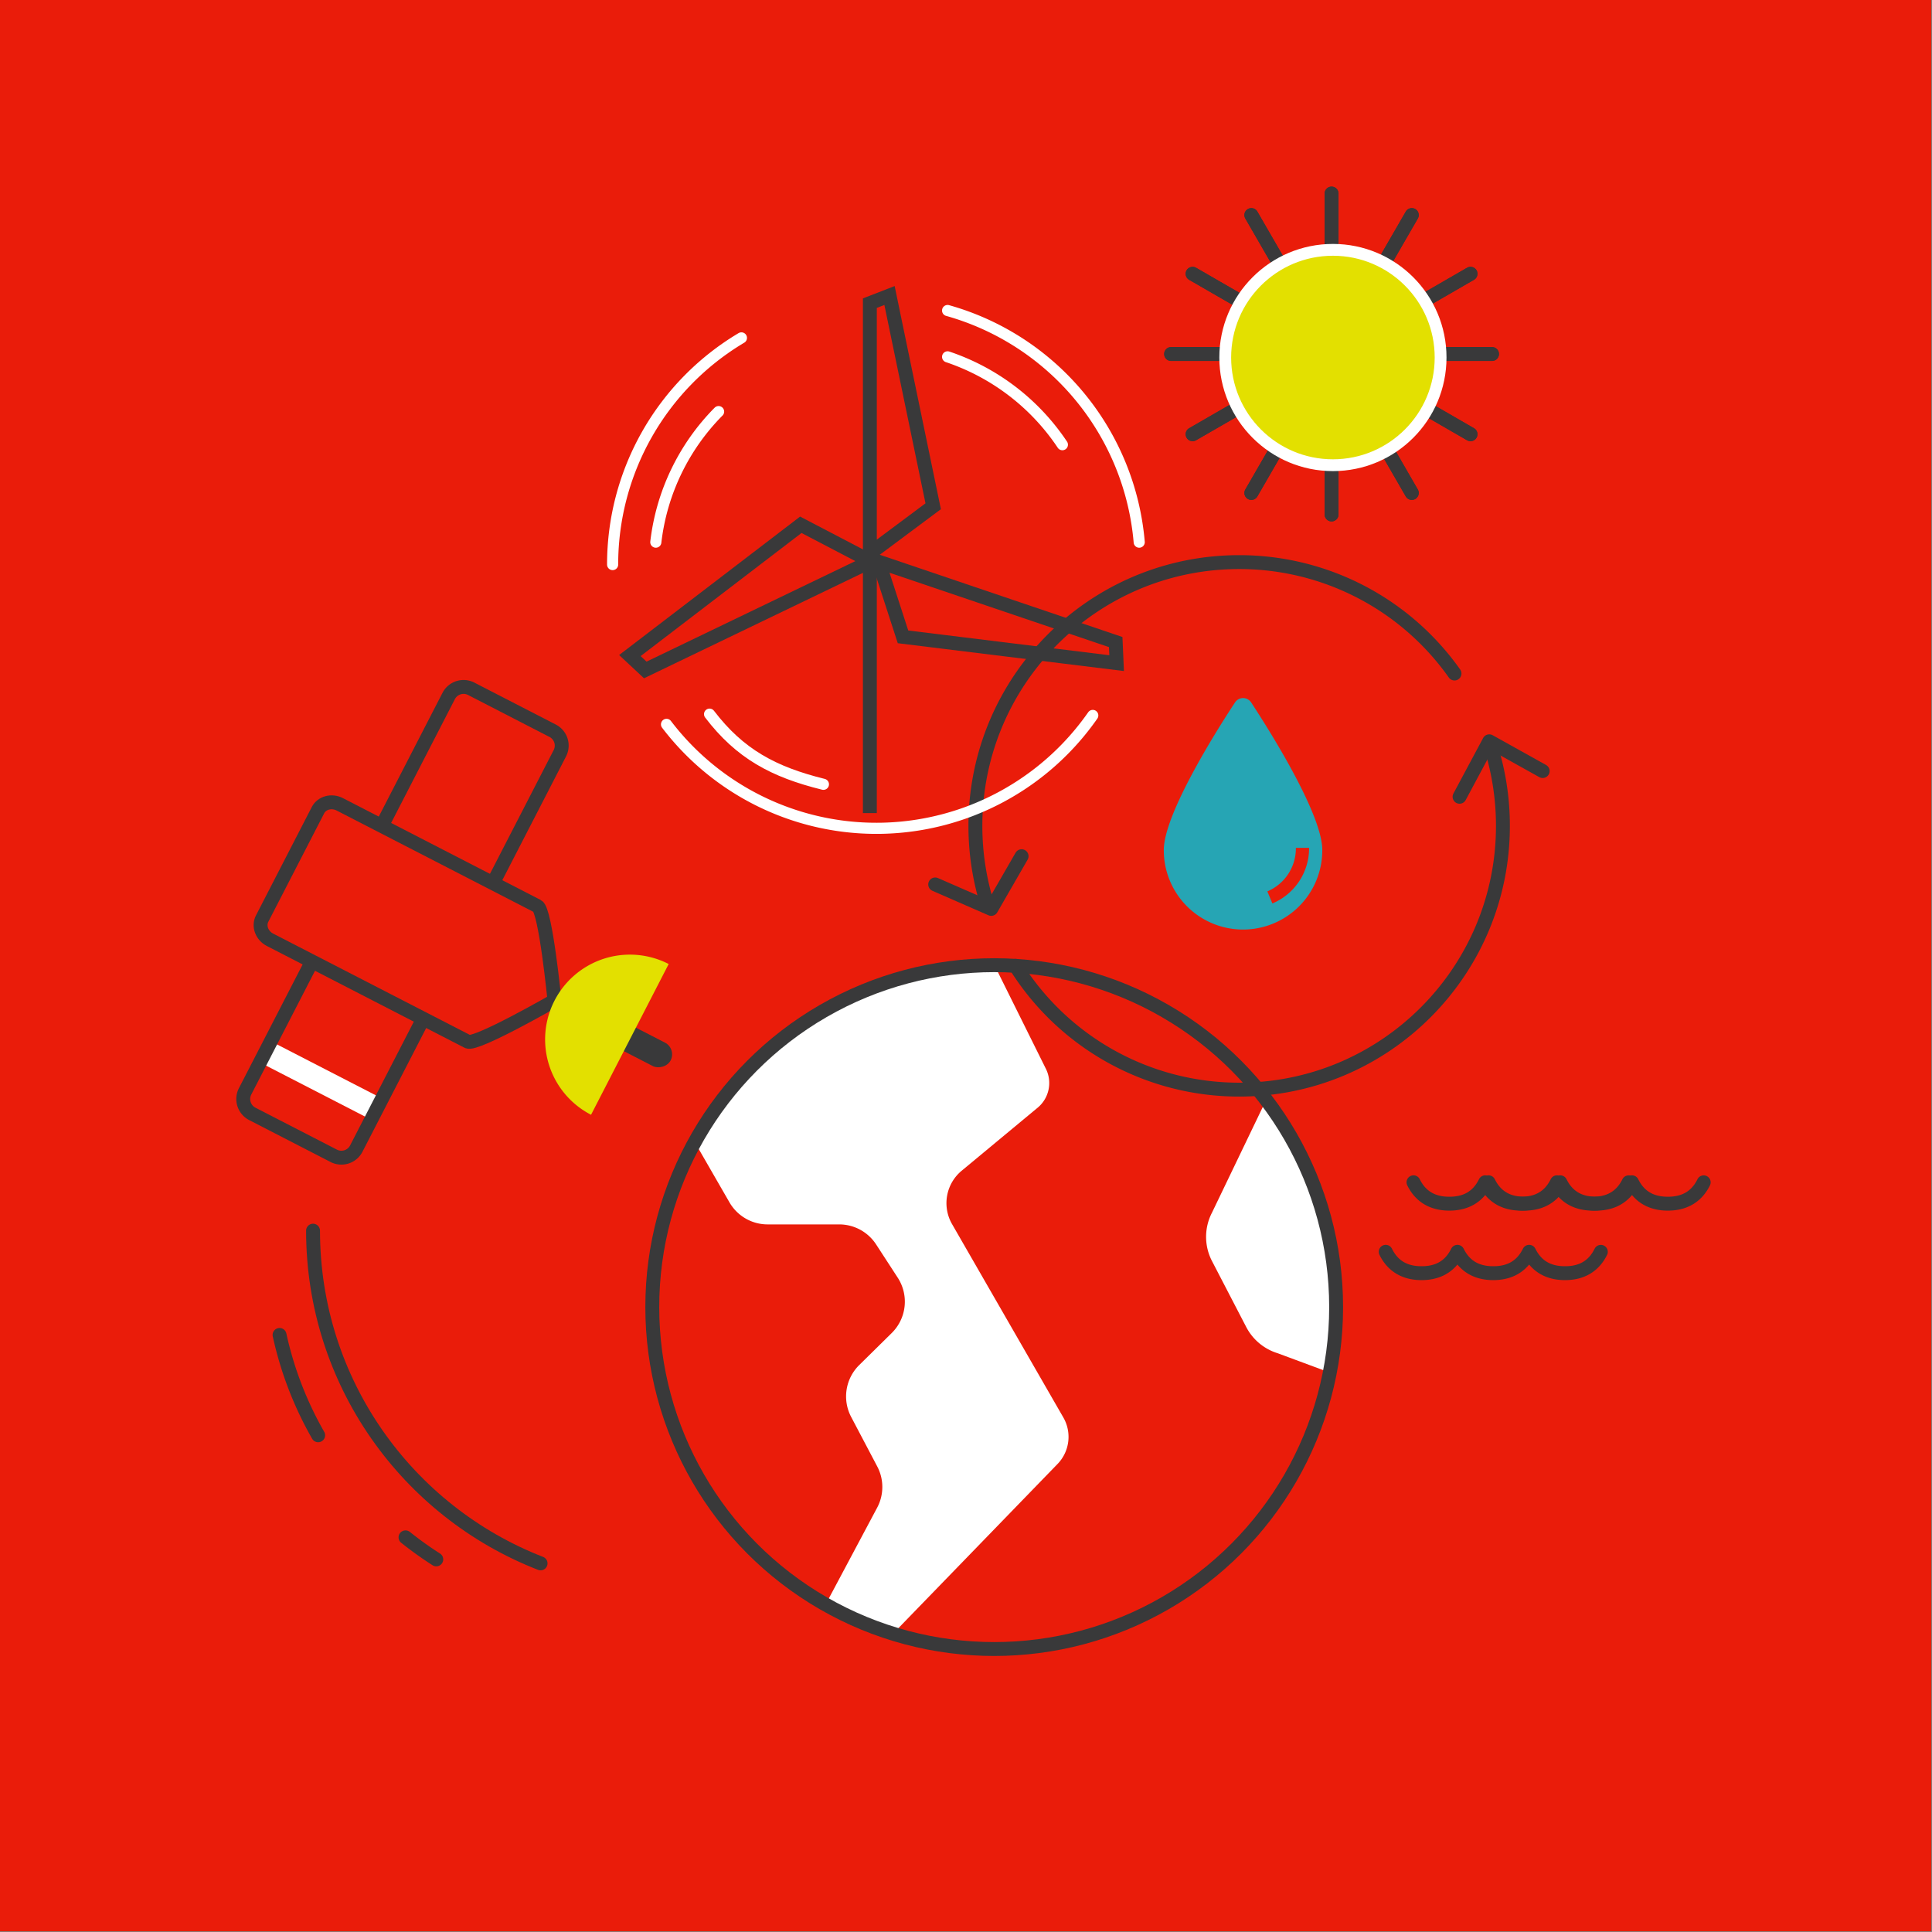 <svg id="Layer_1" data-name="Layer 1" xmlns="http://www.w3.org/2000/svg" viewBox="0 0 1390 1390">
  <rect x="0" y="0" width="1390" height="1390" fill="#808080" stroke="none"/>
  <rect width="1389" height="1389" fill="#ea1c0a" stroke="#ea1c0a" stroke-miterlimit="10"/>
  <g>
    <polyline points="958.01 139.258 958.01 254.697 1015.73 154.724" fill="none" stroke="#39393a" stroke-linecap="round" stroke-linejoin="round" stroke-width="10"/>
    <polyline points="1015.73 154.724 958.01 254.697 1057.983 196.977" fill="none" stroke="#39393a" stroke-linecap="round" stroke-linejoin="round" stroke-width="10"/>
    <polyline points="1057.983 196.977 958.01 254.697 1073.449 254.697" fill="none" stroke="#39393a" stroke-linecap="round" stroke-linejoin="round" stroke-width="10"/>
    <polyline points="1073.449 254.697 958.01 254.697 1057.983 312.416" fill="none" stroke="#39393a" stroke-linecap="round" stroke-linejoin="round" stroke-width="10"/>
    <polyline points="1057.983 312.416 958.01 254.697 1015.73 354.67" fill="none" stroke="#39393a" stroke-linecap="round" stroke-linejoin="round" stroke-width="10"/>
    <polyline points="1015.73 354.67 958.01 254.697 958.01 370.136" fill="none" stroke="#39393a" stroke-linecap="round" stroke-linejoin="round" stroke-width="10"/>
    <polyline points="958.01 370.136 958.01 254.697 900.291 354.67" fill="none" stroke="#39393a" stroke-linecap="round" stroke-linejoin="round" stroke-width="10"/>
    <polyline points="900.291 354.67 958.01 254.697 858.037 312.416" fill="none" stroke="#39393a" stroke-linecap="round" stroke-linejoin="round" stroke-width="10"/>
    <polyline points="858.037 312.416 958.01 254.697 842.571 254.697" fill="none" stroke="#39393a" stroke-linecap="round" stroke-linejoin="round" stroke-width="10"/>
    <polyline points="842.571 254.697 958.01 254.697 858.037 196.977" fill="none" stroke="#39393a" stroke-linecap="round" stroke-linejoin="round" stroke-width="10"/>
    <polyline points="858.037 196.977 958.01 254.697 900.291 154.724" fill="none" stroke="#39393a" stroke-linecap="round" stroke-linejoin="round" stroke-width="10"/>
    <polyline points="900.291 154.724 958.01 254.697 958.01 139.258" fill="none" stroke="#39393a" stroke-linecap="round" stroke-linejoin="round" stroke-width="10"/>
  </g>
  <rect x="439.665" y="708.248" width="19" height="75" rx="9.5" transform="translate(-419.474 803.668) rotate(-62.754)" fill="#39393a"/>
  <path d="M354.654,635.427,402.81,541.91a12.034,12.034,0,0,0-5.175-16.162l-58.65-30.2a12.034,12.034,0,0,0-16.162,5.175l-48.156,93.516" fill="none" stroke="#39393a" stroke-miterlimit="10" stroke-width="10"/>
  <path d="M225.224,885.413c0,108.982,67.9,202.106,163.7,239.38" fill="none" stroke="#39393a" stroke-linecap="round" stroke-linejoin="round" stroke-width="10"/>
  <path d="M291.762,1106.064a257.423,257.423,0,0,0,22.124,15.85" fill="none" stroke="#39393a" stroke-linecap="round" stroke-linejoin="round" stroke-width="10"/>
  <path d="M201.135,960.44a255.094,255.094,0,0,0,27.769,72.189" fill="none" stroke="#39393a" stroke-linecap="round" stroke-linejoin="round" stroke-width="10"/>
  <path d="M228.752,582.925,188.6,660.9c-2.76,5.361-.218,12.219,5.65,15.24L336.5,749.385c5.868,3.021,62.434-29.5,62.434-29.5s-6.379-64.938-12.247-67.96L244.439,578.673C238.572,575.651,231.512,577.565,228.752,582.925Z" fill="none" stroke="#39393a" stroke-miterlimit="10" stroke-width="10"/>
  <path d="M481.092,693.576A61,61,0,0,0,425.239,802.04Z" fill="#e3e000"/>
  <path d="M956.466,987.413l-37.213-13.808A38.124,38.124,0,0,1,896.6,954.72L871.99,907.3a37.838,37.838,0,0,1-.036-34.792l38.512-80.1S981.466,872.413,956.466,987.413Z" fill="#fff"/>
  <path d="M593.988,1154.371l37.094-69.654a31.665,31.665,0,0,0,.067-29.644l-18.773-35.64a31.669,31.669,0,0,1,5.787-37.311l23.4-23.066a31.668,31.668,0,0,0,4.32-39.811l-15.55-23.923a31.667,31.667,0,0,0-26.552-14.409H552.267a31.668,31.668,0,0,1-27.438-15.856l-24.863-43.144s57.5-124.5,215.5-127.5l36.825,74.169a23.056,23.056,0,0,1-5.792,28.407L691.88,842.305a30.277,30.277,0,0,0-7.074,38.11l80.378,139.665a28,28,0,0,1-4.448,33.327l-118.27,122.006S603.466,1161.413,593.988,1154.371Z" fill="#fff"/>
  <circle cx="715.294" cy="940.413" r="246" fill="none" stroke="#39393a" stroke-miterlimit="10" stroke-width="10"/>
  <path d="M1046.457,484.572a189.532,189.532,0,0,0-154.93-80.159c-104.805,0-189.767,84.961-189.767,189.767a189.707,189.707,0,0,0,8.382,55.946" fill="none" stroke="#39393a" stroke-linecap="round" stroke-linejoin="round" stroke-width="10"/>
  <path d="M730.658,694.888a189.636,189.636,0,0,0,160.869,89.059c104.8,0,189.767-84.962,189.767-189.767a189.709,189.709,0,0,0-8.41-56.038" fill="none" stroke="#39393a" stroke-linecap="round" stroke-linejoin="round" stroke-width="10"/>
  <path d="M819.619,390.062A189.913,189.913,0,0,0,681.762,223.41" fill="none" stroke="#fff" stroke-linecap="round" stroke-linejoin="round" stroke-width="8"/>
  <path d="M479.541,521.152A189.8,189.8,0,0,0,786.2,514.729" fill="none" stroke="#fff" stroke-linecap="round" stroke-linejoin="round" stroke-width="8"/>
  <path d="M533.421,243.106A189.673,189.673,0,0,0,440.76,406.18" fill="none" stroke="#fff" stroke-linecap="round" stroke-linejoin="round" stroke-width="8"/>
  <path d="M764.344,319.925a160.81,160.81,0,0,0-82.58-63.189" fill="none" stroke="#fff" stroke-linecap="round" stroke-linejoin="round" stroke-width="8"/>
  <path d="M510.5,513.8c21.788,28.57,45.963,41.6,81.923,50.479" fill="none" stroke="#fff" stroke-linecap="round" stroke-linejoin="round" stroke-width="8"/>
  <path d="M517,296.132a159.666,159.666,0,0,0-45.165,93.928" fill="none" stroke="#fff" stroke-linecap="round" stroke-linejoin="round" stroke-width="8"/>
  <circle cx="958.983" cy="257.223" r="81.723" fill="#fff"/>
  <circle cx="958.983" cy="257.223" r="72.723" fill="#e3e000" stroke="#e3e000" stroke-miterlimit="10"/>
  <rect x="221.35" y="731.86" width="17.158" height="89.969" transform="translate(-565.989 625.616) rotate(-62.754)" fill="#fff"/>
  <path d="M224.48,691.7l-48.156,93.517A12.035,12.035,0,0,0,181.5,801.38l58.65,30.2a12.035,12.035,0,0,0,16.162-5.175l48.156-93.517" fill="none" stroke="#39393a" stroke-miterlimit="10" stroke-width="10"/>
  <polyline points="625.83 585 625.83 218.105 639.971 212.606 671.397 364.235 628.187 396.446" fill="none" stroke="#39393a" stroke-miterlimit="10" stroke-width="10"/>
  <polyline points="631.175 401.642 464.262 482.007 453.173 471.651 576.158 377.558 623.925 402.517" fill="none" stroke="#39393a" stroke-miterlimit="10" stroke-width="10"/>
  <polyline points="624.282 401.466 802.707 461.941 803.376 477.1 649.684 458.189 633.048 406.926" fill="none" stroke="#39393a" stroke-miterlimit="10" stroke-width="10"/>
  <path d="M1070.971,845.616a5,5,0,0,1,4.487,2.788c4.243,8.593,11.015,12.6,21.315,12.6s17.071-4,21.313-12.6a5,5,0,0,1,8.967,0c4.242,8.594,11.016,12.6,21.315,12.6s17.072-4,21.314-12.6a5,5,0,0,1,4.483-2.786h0a5,5,0,0,1,4.484,2.787c4.242,8.593,11.014,12.6,21.313,12.6s17.073-4,21.315-12.6a5,5,0,0,1,8.967,4.426c-5.868,11.887-16.338,18.169-30.282,18.169-10.9,0-19.681-3.842-25.8-11.2-6.116,7.357-14.9,11.2-25.8,11.2s-19.682-3.842-25.8-11.2c-6.116,7.357-14.895,11.2-25.8,11.2-13.944,0-24.414-6.282-30.281-18.169a5,5,0,0,1,4.479-7.214Z" fill="#39393a"/>
  <path d="M1016.971,845.616a5,5,0,0,1,4.487,2.788c4.243,8.593,11.015,12.6,21.315,12.6s17.071-4,21.313-12.6a5,5,0,0,1,8.967,0c4.242,8.594,11.016,12.6,21.315,12.6s17.072-4,21.314-12.6a5,5,0,0,1,4.483-2.786h0a5,5,0,0,1,4.484,2.787c4.242,8.593,11.014,12.6,21.313,12.6s17.073-4,21.315-12.6a5,5,0,0,1,8.967,4.426c-5.868,11.887-16.338,18.169-30.282,18.169-10.9,0-19.681-3.842-25.8-11.2-6.116,7.357-14.9,11.2-25.8,11.2s-19.682-3.842-25.8-11.2c-6.116,7.357-14.895,11.2-25.8,11.2-13.944,0-24.414-6.282-30.281-18.169a5,5,0,0,1,4.479-7.214Z" fill="#39393a"/>
  <path d="M996.971,895.616a5,5,0,0,1,4.487,2.788c4.243,8.593,11.015,12.6,21.315,12.6s17.071-4,21.313-12.6a5,5,0,0,1,8.967,0c4.242,8.594,11.016,12.6,21.315,12.6s17.072-4,21.314-12.6a5,5,0,0,1,4.483-2.786h0a5,5,0,0,1,4.484,2.787c4.242,8.593,11.014,12.6,21.313,12.6s17.073-4,21.315-12.6a5,5,0,0,1,8.967,4.426c-5.868,11.887-16.338,18.169-30.282,18.169-10.9,0-19.681-3.842-25.8-11.2-6.116,7.357-14.9,11.2-25.8,11.2s-19.682-3.842-25.8-11.2c-6.116,7.357-14.895,11.2-25.8,11.2-13.944,0-24.414-6.282-30.281-18.169a5,5,0,0,1,4.479-7.214Z" fill="#39393a"/>
  <polyline points="735 616 713.159 653.923 672.835 636.317" fill="none" stroke="#39393a" stroke-linecap="round" stroke-linejoin="round" stroke-width="10"/>
  <polyline points="1050.098 573.251 1071.47 533.325 1109.902 554.749" fill="none" stroke="#39393a" stroke-linecap="round" stroke-linejoin="round" stroke-width="10"/>
  <g id="Pictogram">
    <path id="Water" d="M900.214,505.477a6.937,6.937,0,0,0-11.736,0c-14.585,22.14-51.168,80.768-51.168,106.043a57.013,57.013,0,1,0,114.025,0C951.335,586.245,914.752,527.617,900.214,505.477ZM915.464,650.1l-3.658-8.79A33.542,33.542,0,0,0,932.331,610h9.5a43,43,0,0,1-26.416,40Z" fill="#26a5b4"/>
  </g>
</svg>
